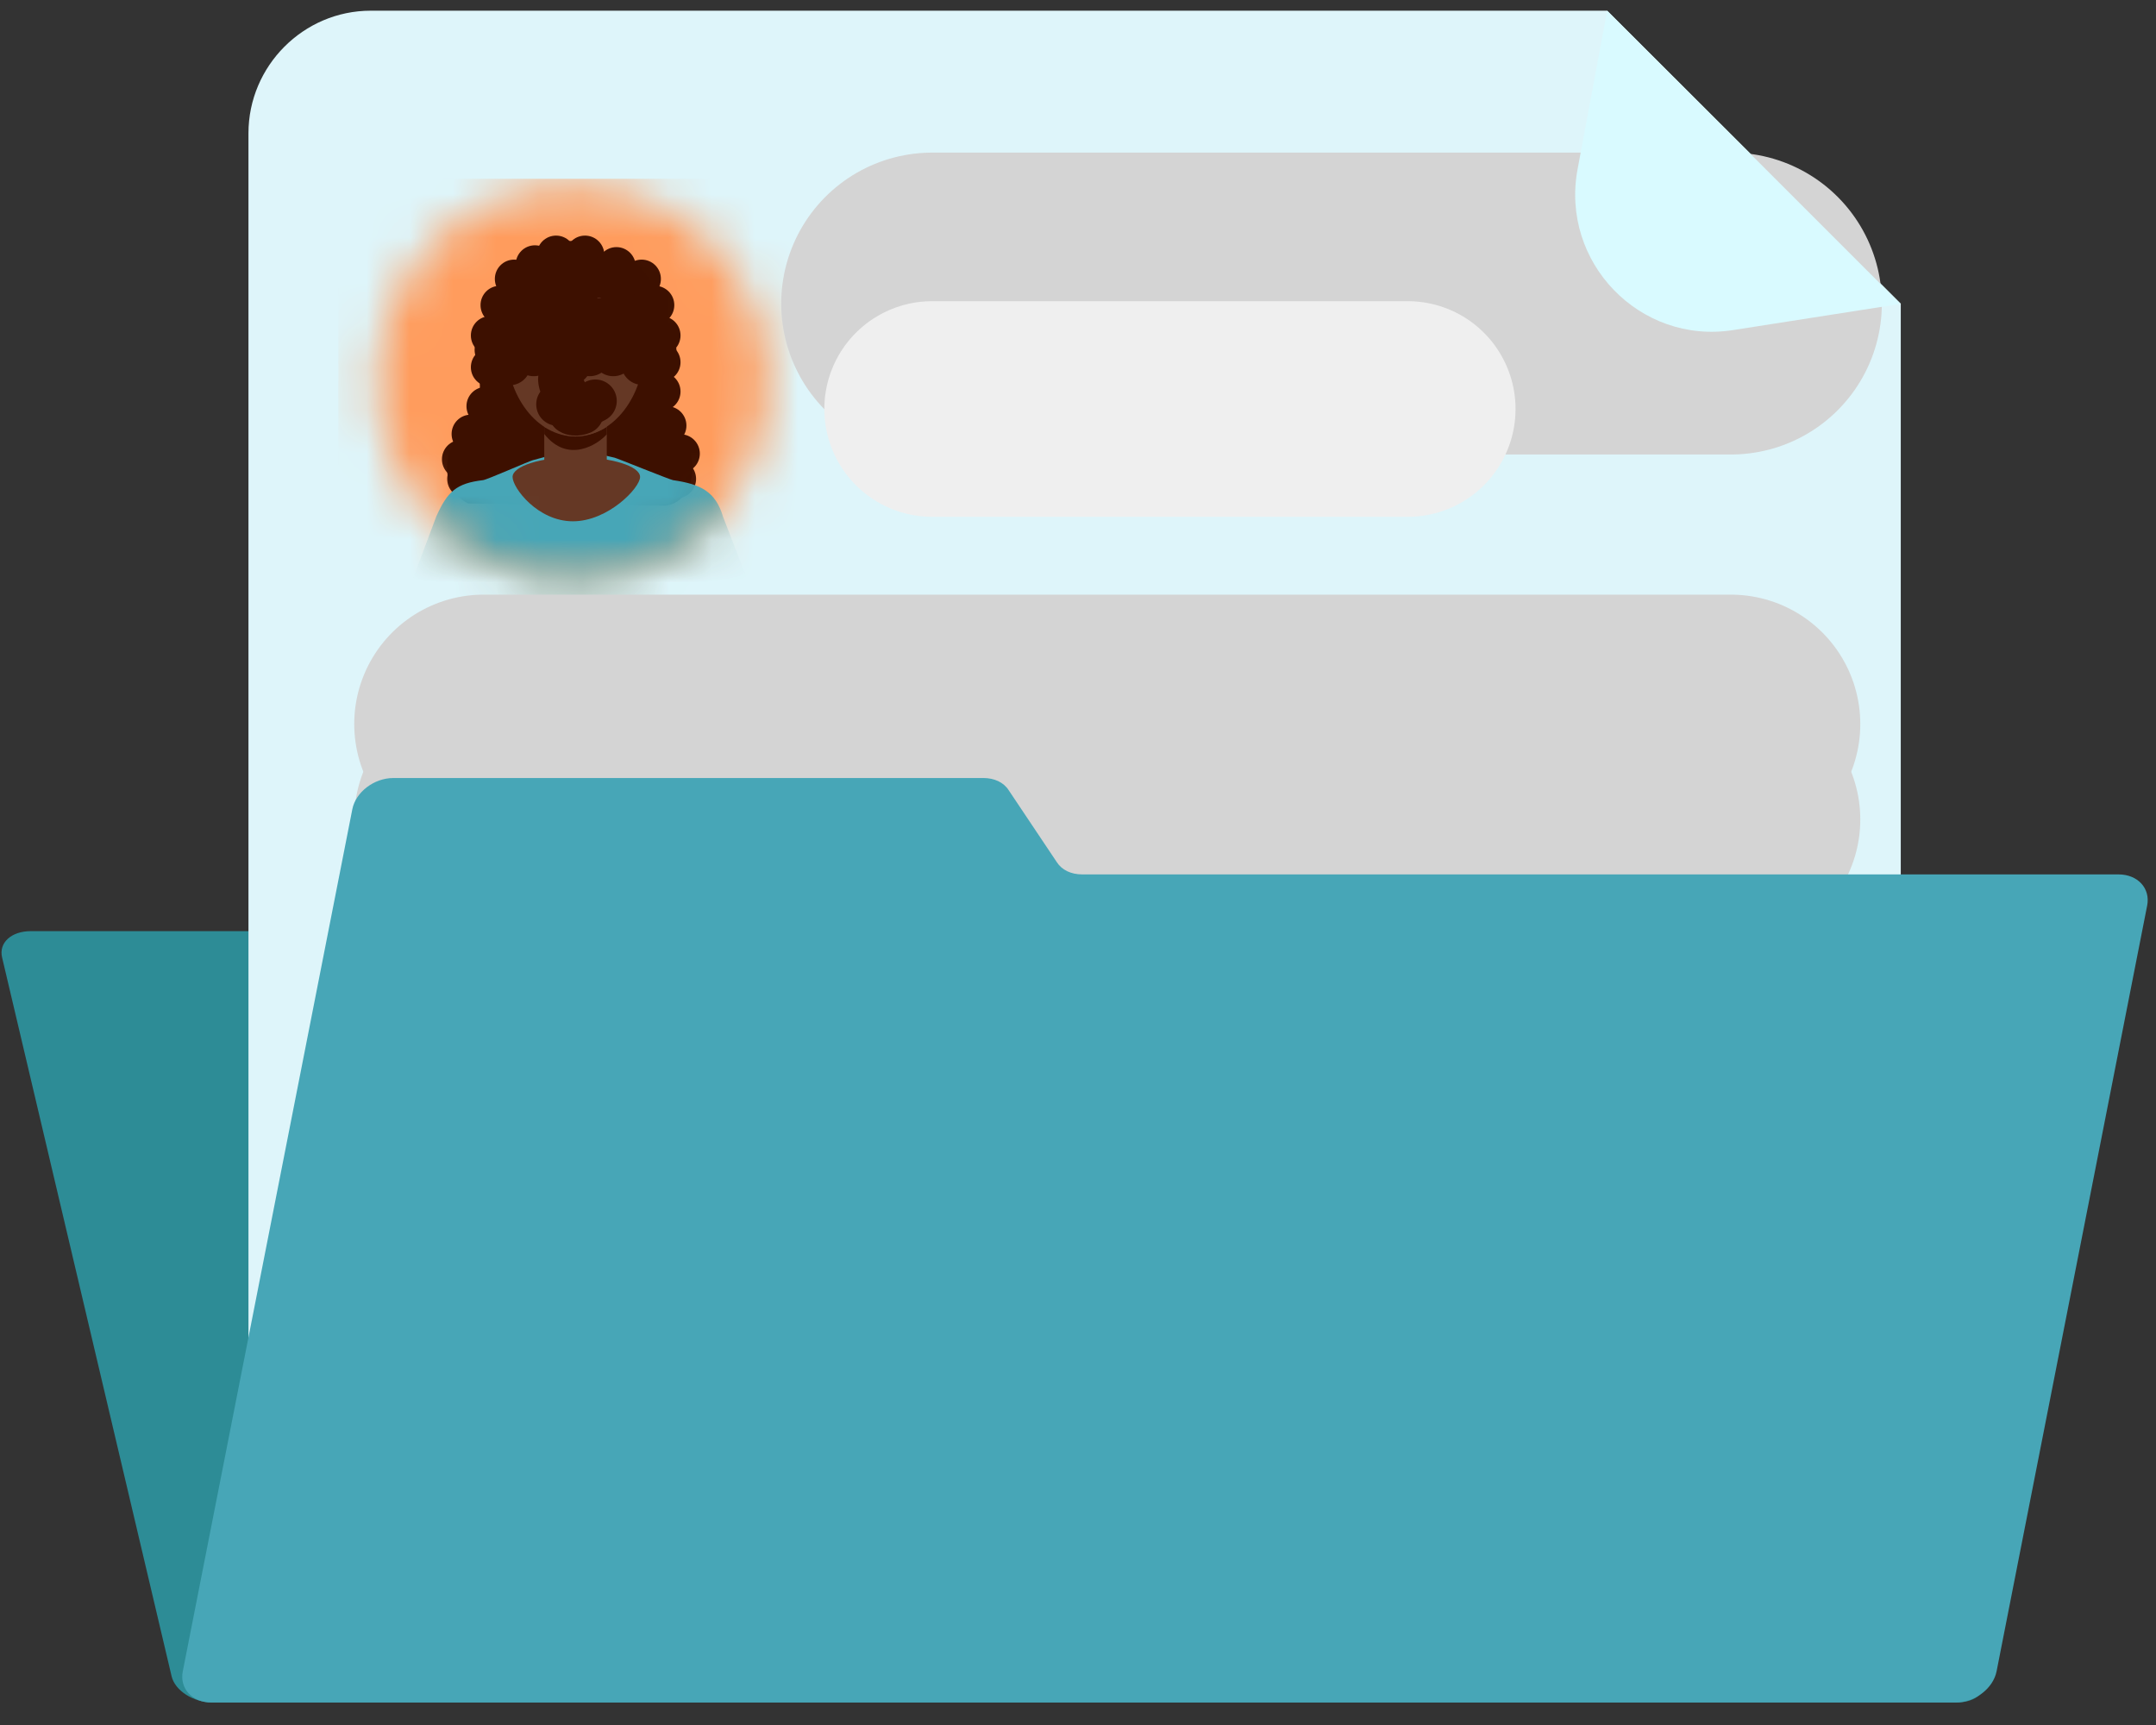 <svg width="50" height="40" viewBox="0 0 50 40" fill="none" xmlns="http://www.w3.org/2000/svg">
<rect x="0" y="0" width="50" height="40" fill="#333333" stroke="none"/>
<path d="M41.6 23.451H17.563C17.311 23.451 17.058 23.364 16.871 23.219L15.096 21.823C14.909 21.679 14.649 21.592 14.403 21.592H0.712C0.264 21.592 -0.031 21.859 0.048 22.199L3.98 38.871C4.059 39.203 4.485 39.478 4.932 39.478H45.38C45.827 39.478 46.123 39.211 46.043 38.871L42.552 24.051C42.472 23.718 42.047 23.451 41.6 23.451Z" fill="#2D8C96"/>
<path d="M37.272 0.248H8.597C7.039 0.248 5.762 1.528 5.762 3.091V33.33C5.762 34.893 7.039 36.173 8.597 36.173H41.246C42.805 36.173 44.081 34.893 44.081 33.33V7.04L37.272 0.248Z" fill="#DEF5FA"/>
<mask id="mask0_1534_2474" style="mask-type:luminance" maskUnits="userSpaceOnUse" x="8" y="4" width="10" height="10">
<path d="M13.286 13.419C15.8 13.419 17.838 11.375 17.838 8.855C17.838 6.334 15.8 4.291 13.286 4.291C10.772 4.291 8.734 6.334 8.734 8.855C8.734 11.375 10.772 13.419 13.286 13.419Z" fill="white"/>
</mask>
<g mask="url(#mask0_1534_2474)">
<path d="M18.927 4.146H7.847V14.128H18.927V4.146Z" fill="#FF9C5D"/>
</g>
<mask id="mask1_1534_2474" style="mask-type:luminance" maskUnits="userSpaceOnUse" x="8" y="4" width="10" height="10">
<path d="M13.286 13.419C15.8 13.419 17.838 11.375 17.838 8.855C17.838 6.334 15.8 4.291 13.286 4.291C10.772 4.291 8.734 6.334 8.734 8.855C8.734 11.375 10.772 13.419 13.286 13.419Z" fill="white"/>
</mask>
<g mask="url(#mask1_1534_2474)">
<path d="M10.92 10.512C11.167 10.512 11.367 10.311 11.367 10.064C11.367 9.816 11.167 9.615 10.92 9.615C10.673 9.615 10.473 9.816 10.473 10.064C10.473 10.311 10.673 10.512 10.92 10.512Z" fill="#3D1000"/>
</g>
<mask id="mask2_1534_2474" style="mask-type:luminance" maskUnits="userSpaceOnUse" x="8" y="4" width="10" height="10">
<path d="M13.286 13.419C15.8 13.419 17.838 11.375 17.838 8.855C17.838 6.334 15.8 4.291 13.286 4.291C10.772 4.291 8.734 6.334 8.734 8.855C8.734 11.375 10.772 13.419 13.286 13.419Z" fill="white"/>
</mask>
<g mask="url(#mask2_1534_2474)">
<path d="M10.696 11.098C10.943 11.098 11.143 10.897 11.143 10.65C11.143 10.402 10.943 10.201 10.696 10.201C10.449 10.201 10.249 10.402 10.249 10.65C10.249 10.897 10.449 11.098 10.696 11.098Z" fill="#3D1000"/>
</g>
<mask id="mask3_1534_2474" style="mask-type:luminance" maskUnits="userSpaceOnUse" x="8" y="4" width="10" height="10">
<path d="M13.286 13.419C15.8 13.419 17.838 11.375 17.838 8.855C17.838 6.334 15.8 4.291 13.286 4.291C10.772 4.291 8.734 6.334 8.734 8.855C8.734 11.375 10.772 13.419 13.286 13.419Z" fill="white"/>
</mask>
<g mask="url(#mask3_1534_2474)">
<path d="M10.818 11.553C11.065 11.553 11.266 11.352 11.266 11.105C11.266 10.857 11.065 10.656 10.818 10.656C10.571 10.656 10.371 10.857 10.371 11.105C10.371 11.352 10.571 11.553 10.818 11.553Z" fill="#3D1000"/>
</g>
<mask id="mask4_1534_2474" style="mask-type:luminance" maskUnits="userSpaceOnUse" x="8" y="4" width="10" height="10">
<path d="M13.286 13.419C15.8 13.419 17.838 11.375 17.838 8.855C17.838 6.334 15.8 4.291 13.286 4.291C10.772 4.291 8.734 6.334 8.734 8.855C8.734 11.375 10.772 13.419 13.286 13.419Z" fill="white"/>
</mask>
<g mask="url(#mask4_1534_2474)">
<path d="M11.266 9.868C11.513 9.868 11.713 9.667 11.713 9.419C11.713 9.171 11.513 8.971 11.266 8.971C11.019 8.971 10.818 9.171 10.818 9.419C10.818 9.667 11.019 9.868 11.266 9.868Z" fill="#3D1000"/>
</g>
<mask id="mask5_1534_2474" style="mask-type:luminance" maskUnits="userSpaceOnUse" x="8" y="4" width="10" height="10">
<path d="M13.286 13.419C15.8 13.419 17.838 11.375 17.838 8.855C17.838 6.334 15.8 4.291 13.286 4.291C10.772 4.291 8.734 6.334 8.734 8.855C8.734 11.375 10.772 13.419 13.286 13.419Z" fill="white"/>
</mask>
<g mask="url(#mask5_1534_2474)">
<path d="M11.367 8.963C11.614 8.963 11.814 8.762 11.814 8.515C11.814 8.267 11.614 8.066 11.367 8.066C11.12 8.066 10.92 8.267 10.92 8.515C10.92 8.762 11.12 8.963 11.367 8.963Z" fill="#3D1000"/>
</g>
<mask id="mask6_1534_2474" style="mask-type:luminance" maskUnits="userSpaceOnUse" x="8" y="4" width="10" height="10">
<path d="M13.286 13.419C15.8 13.419 17.838 11.375 17.838 8.855C17.838 6.334 15.8 4.291 13.286 4.291C10.772 4.291 8.734 6.334 8.734 8.855C8.734 11.375 10.772 13.419 13.286 13.419Z" fill="white"/>
</mask>
<g mask="url(#mask6_1534_2474)">
<path d="M11.367 8.227C11.614 8.227 11.814 8.026 11.814 7.779C11.814 7.531 11.614 7.33 11.367 7.33C11.12 7.33 10.92 7.531 10.92 7.779C10.92 8.026 11.12 8.227 11.367 8.227Z" fill="#3D1000"/>
</g>
<mask id="mask7_1534_2474" style="mask-type:luminance" maskUnits="userSpaceOnUse" x="8" y="4" width="10" height="10">
<path d="M13.286 13.419C15.8 13.419 17.838 11.375 17.838 8.855C17.838 6.334 15.8 4.291 13.286 4.291C10.772 4.291 8.734 6.334 8.734 8.855C8.734 11.375 10.772 13.419 13.286 13.419Z" fill="white"/>
</mask>
<g mask="url(#mask7_1534_2474)">
<path d="M11.591 7.524C11.838 7.524 12.038 7.323 12.038 7.075C12.038 6.828 11.838 6.627 11.591 6.627C11.344 6.627 11.144 6.828 11.144 7.075C11.144 7.323 11.344 7.524 11.591 7.524Z" fill="#3D1000"/>
</g>
<mask id="mask8_1534_2474" style="mask-type:luminance" maskUnits="userSpaceOnUse" x="8" y="4" width="10" height="10">
<path d="M13.286 13.419C15.8 13.419 17.838 11.375 17.838 8.855C17.838 6.334 15.8 4.291 13.286 4.291C10.772 4.291 8.734 6.334 8.734 8.855C8.734 11.375 10.772 13.419 13.286 13.419Z" fill="white"/>
</mask>
<g mask="url(#mask8_1534_2474)">
<path d="M11.923 6.916C12.17 6.916 12.37 6.716 12.37 6.468C12.37 6.22 12.17 6.02 11.923 6.02C11.676 6.02 11.476 6.22 11.476 6.468C11.476 6.716 11.676 6.916 11.923 6.916Z" fill="#3D1000"/>
</g>
<mask id="mask9_1534_2474" style="mask-type:luminance" maskUnits="userSpaceOnUse" x="8" y="4" width="10" height="10">
<path d="M13.286 13.419C15.8 13.419 17.838 11.375 17.838 8.855C17.838 6.334 15.8 4.291 13.286 4.291C10.772 4.291 8.734 6.334 8.734 8.855C8.734 11.375 10.772 13.419 13.286 13.419Z" fill="white"/>
</mask>
<g mask="url(#mask9_1534_2474)">
<path d="M12.406 6.584C12.653 6.584 12.854 6.384 12.854 6.136C12.854 5.888 12.653 5.688 12.406 5.688C12.159 5.688 11.959 5.888 11.959 6.136C11.959 6.384 12.159 6.584 12.406 6.584Z" fill="#3D1000"/>
</g>
<mask id="mask10_1534_2474" style="mask-type:luminance" maskUnits="userSpaceOnUse" x="8" y="4" width="10" height="10">
<path d="M13.286 13.419C15.8 13.419 17.838 11.375 17.838 8.855C17.838 6.334 15.8 4.291 13.286 4.291C10.772 4.291 8.734 6.334 8.734 8.855C8.734 11.375 10.772 13.419 13.286 13.419Z" fill="white"/>
</mask>
<g mask="url(#mask10_1534_2474)">
<path d="M12.896 6.36C13.143 6.36 13.344 6.159 13.344 5.911C13.344 5.664 13.143 5.463 12.896 5.463C12.649 5.463 12.449 5.664 12.449 5.911C12.449 6.159 12.649 6.36 12.896 6.36Z" fill="#3D1000"/>
</g>
<mask id="mask11_1534_2474" style="mask-type:luminance" maskUnits="userSpaceOnUse" x="8" y="4" width="10" height="10">
<path d="M13.286 13.419C15.8 13.419 17.838 11.375 17.838 8.855C17.838 6.334 15.8 4.291 13.286 4.291C10.772 4.291 8.734 6.334 8.734 8.855C8.734 11.375 10.772 13.419 13.286 13.419Z" fill="white"/>
</mask>
<g mask="url(#mask11_1534_2474)">
<path d="M13.567 6.36C13.814 6.36 14.015 6.159 14.015 5.911C14.015 5.664 13.814 5.463 13.567 5.463C13.32 5.463 13.12 5.664 13.12 5.911C13.12 6.159 13.32 6.36 13.567 6.36Z" fill="#3D1000"/>
</g>
<mask id="mask12_1534_2474" style="mask-type:luminance" maskUnits="userSpaceOnUse" x="8" y="4" width="10" height="10">
<path d="M13.286 13.419C15.8 13.419 17.838 11.375 17.838 8.855C17.838 6.334 15.8 4.291 13.286 4.291C10.772 4.291 8.734 6.334 8.734 8.855C8.734 11.375 10.772 13.419 13.286 13.419Z" fill="white"/>
</mask>
<g mask="url(#mask12_1534_2474)">
<path d="M14.296 6.627C14.543 6.627 14.743 6.427 14.743 6.179C14.743 5.931 14.543 5.73 14.296 5.73C14.049 5.73 13.849 5.931 13.849 6.179C13.849 6.427 14.049 6.627 14.296 6.627Z" fill="#3D1000"/>
</g>
<mask id="mask13_1534_2474" style="mask-type:luminance" maskUnits="userSpaceOnUse" x="8" y="4" width="10" height="10">
<path d="M13.286 13.419C15.8 13.419 17.838 11.375 17.838 8.855C17.838 6.334 15.8 4.291 13.286 4.291C10.772 4.291 8.734 6.334 8.734 8.855C8.734 11.375 10.772 13.419 13.286 13.419Z" fill="white"/>
</mask>
<g mask="url(#mask13_1534_2474)">
<path d="M14.88 6.916C15.127 6.916 15.327 6.716 15.327 6.468C15.327 6.22 15.127 6.02 14.88 6.02C14.633 6.02 14.433 6.22 14.433 6.468C14.433 6.716 14.633 6.916 14.88 6.916Z" fill="#3D1000"/>
</g>
<mask id="mask14_1534_2474" style="mask-type:luminance" maskUnits="userSpaceOnUse" x="8" y="4" width="10" height="10">
<path d="M13.286 13.419C15.8 13.419 17.838 11.375 17.838 8.855C17.838 6.334 15.8 4.291 13.286 4.291C10.772 4.291 8.734 6.334 8.734 8.855C8.734 11.375 10.772 13.419 13.286 13.419Z" fill="white"/>
</mask>
<g mask="url(#mask14_1534_2474)">
<path d="M15.19 7.524C15.437 7.524 15.638 7.323 15.638 7.075C15.638 6.828 15.437 6.627 15.19 6.627C14.943 6.627 14.743 6.828 14.743 7.075C14.743 7.323 14.943 7.524 15.19 7.524Z" fill="#3D1000"/>
</g>
<mask id="mask15_1534_2474" style="mask-type:luminance" maskUnits="userSpaceOnUse" x="8" y="4" width="10" height="10">
<path d="M13.286 13.419C15.8 13.419 17.838 11.375 17.838 8.855C17.838 6.334 15.8 4.291 13.286 4.291C10.772 4.291 8.734 6.334 8.734 8.855C8.734 11.375 10.772 13.419 13.286 13.419Z" fill="white"/>
</mask>
<g mask="url(#mask15_1534_2474)">
<path d="M15.335 8.227C15.582 8.227 15.782 8.026 15.782 7.779C15.782 7.531 15.582 7.33 15.335 7.33C15.088 7.33 14.888 7.531 14.888 7.779C14.888 8.026 15.088 8.227 15.335 8.227Z" fill="#3D1000"/>
</g>
<mask id="mask16_1534_2474" style="mask-type:luminance" maskUnits="userSpaceOnUse" x="8" y="4" width="10" height="10">
<path d="M13.286 13.419C15.8 13.419 17.838 11.375 17.838 8.855C17.838 6.334 15.8 4.291 13.286 4.291C10.772 4.291 8.734 6.334 8.734 8.855C8.734 11.375 10.772 13.419 13.286 13.419Z" fill="white"/>
</mask>
<g mask="url(#mask16_1534_2474)">
<path d="M15.335 8.848C15.582 8.848 15.782 8.647 15.782 8.4C15.782 8.152 15.582 7.951 15.335 7.951C15.088 7.951 14.888 8.152 14.888 8.4C14.888 8.647 15.088 8.848 15.335 8.848Z" fill="#3D1000"/>
</g>
<mask id="mask17_1534_2474" style="mask-type:luminance" maskUnits="userSpaceOnUse" x="8" y="4" width="10" height="10">
<path d="M13.286 13.419C15.8 13.419 17.838 11.375 17.838 8.855C17.838 6.334 15.8 4.291 13.286 4.291C10.772 4.291 8.734 6.334 8.734 8.855C8.734 11.375 10.772 13.419 13.286 13.419Z" fill="white"/>
</mask>
<g mask="url(#mask17_1534_2474)">
<path d="M15.335 9.528C15.582 9.528 15.782 9.327 15.782 9.079C15.782 8.832 15.582 8.631 15.335 8.631C15.088 8.631 14.888 8.832 14.888 9.079C14.888 9.327 15.088 9.528 15.335 9.528Z" fill="#3D1000"/>
</g>
<mask id="mask18_1534_2474" style="mask-type:luminance" maskUnits="userSpaceOnUse" x="8" y="4" width="10" height="10">
<path d="M13.286 13.419C15.8 13.419 17.838 11.375 17.838 8.855C17.838 6.334 15.8 4.291 13.286 4.291C10.772 4.291 8.734 6.334 8.734 8.855C8.734 11.375 10.772 13.419 13.286 13.419Z" fill="white"/>
</mask>
<g mask="url(#mask18_1534_2474)">
<path d="M15.472 10.317C15.719 10.317 15.919 10.116 15.919 9.868C15.919 9.621 15.719 9.42 15.472 9.42C15.225 9.42 15.024 9.621 15.024 9.868C15.024 10.116 15.225 10.317 15.472 10.317Z" fill="#3D1000"/>
</g>
<mask id="mask19_1534_2474" style="mask-type:luminance" maskUnits="userSpaceOnUse" x="8" y="4" width="10" height="10">
<path d="M13.286 13.419C15.8 13.419 17.838 11.375 17.838 8.855C17.838 6.334 15.8 4.291 13.286 4.291C10.772 4.291 8.734 6.334 8.734 8.855C8.734 11.375 10.772 13.419 13.286 13.419Z" fill="white"/>
</mask>
<g mask="url(#mask19_1534_2474)">
<path d="M15.782 10.967C16.029 10.967 16.23 10.766 16.23 10.519C16.23 10.271 16.029 10.07 15.782 10.07C15.535 10.07 15.335 10.271 15.335 10.519C15.335 10.766 15.535 10.967 15.782 10.967Z" fill="#3D1000"/>
</g>
<mask id="mask20_1534_2474" style="mask-type:luminance" maskUnits="userSpaceOnUse" x="8" y="4" width="10" height="10">
<path d="M13.286 13.419C15.8 13.419 17.838 11.375 17.838 8.855C17.838 6.334 15.8 4.291 13.286 4.291C10.772 4.291 8.734 6.334 8.734 8.855C8.734 11.375 10.772 13.419 13.286 13.419Z" fill="white"/>
</mask>
<g mask="url(#mask20_1534_2474)">
<path d="M15.695 11.553C15.942 11.553 16.143 11.352 16.143 11.105C16.143 10.857 15.942 10.656 15.695 10.656C15.448 10.656 15.248 10.857 15.248 11.105C15.248 11.352 15.448 11.553 15.695 11.553Z" fill="#3D1000"/>
</g>
<mask id="mask21_1534_2474" style="mask-type:luminance" maskUnits="userSpaceOnUse" x="8" y="4" width="10" height="10">
<path d="M13.286 13.419C15.8 13.419 17.838 11.375 17.838 8.855C17.838 6.334 15.8 4.291 13.286 4.291C10.772 4.291 8.734 6.334 8.734 8.855C8.734 11.375 10.772 13.419 13.286 13.419Z" fill="white"/>
</mask>
<g mask="url(#mask21_1534_2474)">
<path d="M15.435 11.726L10.855 11.676C10.191 11.322 10.27 10.49 10.71 10.005C11.323 9.332 11.064 9.072 11.129 8.197C11.129 6.765 12.117 5.586 13.322 5.586C13.502 5.586 13.848 5.673 13.949 5.882C14.793 5.579 15.522 6.967 15.522 8.197C15.356 9.427 15.356 9.528 15.695 9.904C16.243 10.454 16.186 11.625 15.435 11.726Z" fill="#3D1000"/>
</g>
<mask id="mask22_1534_2474" style="mask-type:luminance" maskUnits="userSpaceOnUse" x="8" y="4" width="10" height="10">
<path d="M13.286 13.419C15.8 13.419 17.838 11.375 17.838 8.855C17.838 6.334 15.8 4.291 13.286 4.291C10.772 4.291 8.734 6.334 8.734 8.855C8.734 11.375 10.772 13.419 13.286 13.419Z" fill="white"/>
</mask>
<g mask="url(#mask22_1534_2474)">
<path d="M18.329 15.633C18.112 15.365 17.896 14.975 17.788 14.62L16.77 11.988C16.597 11.402 16.258 11.228 15.609 11.134C15.544 11.127 14.318 10.628 14.253 10.613C13.481 10.432 13.697 10.483 13.358 10.483C13.055 10.49 12.868 10.527 12.356 10.671C12.269 10.693 11.288 11.127 11.201 11.134C10.588 11.206 10.379 11.394 10.119 11.973L9.124 14.62C9.016 14.975 8.799 15.372 8.583 15.633L6.779 18.092L7.385 18.62L9.867 16.935C10.386 16.436 10.761 15.814 10.97 15.127L11.331 13.911L15.443 14.005L15.876 15.119C16.085 15.806 16.525 16.428 17.045 16.927L19.526 18.613L20.132 18.085L18.329 15.633Z" fill="#47A6B7"/>
<path d="M15.415 17.773H11.418C11.014 17.773 10.798 17.788 10.798 17.426C11.223 15.712 10.87 13.86 10.408 11.9C10.408 11.539 10.74 11.242 11.144 11.242H15.725C16.129 11.242 16.461 11.539 16.461 11.9C16.013 14.092 15.501 16.081 16.179 17.426C16.179 17.788 15.819 17.773 15.415 17.773Z" fill="#47A6B7"/>
</g>
<mask id="mask23_1534_2474" style="mask-type:luminance" maskUnits="userSpaceOnUse" x="8" y="4" width="10" height="10">
<path d="M13.286 13.419C15.8 13.419 17.838 11.375 17.838 8.855C17.838 6.334 15.8 4.291 13.286 4.291C10.772 4.291 8.734 6.334 8.734 8.855C8.734 11.375 10.772 13.419 13.286 13.419Z" fill="white"/>
</mask>
<g mask="url(#mask23_1534_2474)">
<path d="M14.844 11.06C14.844 11.314 14.101 12.088 13.286 12.088C12.471 12.088 11.887 11.314 11.887 11.06C11.887 10.807 12.55 10.598 13.366 10.598C14.181 10.605 14.844 10.807 14.844 11.06Z" fill="#653825"/>
</g>
<mask id="mask24_1534_2474" style="mask-type:luminance" maskUnits="userSpaceOnUse" x="8" y="4" width="10" height="10">
<path d="M13.286 13.419C15.8 13.419 17.838 11.375 17.838 8.855C17.838 6.334 15.8 4.291 13.286 4.291C10.772 4.291 8.734 6.334 8.734 8.855C8.734 11.375 10.772 13.419 13.286 13.419Z" fill="white"/>
</mask>
<g mask="url(#mask24_1534_2474)">
<path d="M14.072 9.535H12.622V10.714H14.072V9.535Z" fill="#653825"/>
</g>
<mask id="mask25_1534_2474" style="mask-type:luminance" maskUnits="userSpaceOnUse" x="8" y="4" width="10" height="10">
<path d="M13.286 13.419C15.8 13.419 17.838 11.375 17.838 8.855C17.838 6.334 15.8 4.291 13.286 4.291C10.772 4.291 8.734 6.334 8.734 8.855C8.734 11.375 10.772 13.419 13.286 13.419Z" fill="white"/>
</mask>
<g mask="url(#mask25_1534_2474)">
<path d="M12.622 9.896C12.622 9.896 12.99 10.114 13.344 10.121C13.344 10.121 13.74 10.121 14.072 9.896V10.07C13.863 10.309 13.17 10.757 12.622 10.063C12.622 10.07 12.622 9.94 12.622 9.896Z" fill="#3D1000"/>
</g>
<mask id="mask26_1534_2474" style="mask-type:luminance" maskUnits="userSpaceOnUse" x="8" y="4" width="10" height="10">
<path d="M13.286 13.419C15.8 13.419 17.838 11.375 17.838 8.855C17.838 6.334 15.8 4.291 13.286 4.291C10.772 4.291 8.734 6.334 8.734 8.855C8.734 11.375 10.772 13.419 13.286 13.419Z" fill="white"/>
</mask>
<g mask="url(#mask26_1534_2474)">
<path d="M13.344 10.121C14.228 10.121 14.945 9.189 14.945 8.038C14.945 6.888 14.228 5.955 13.344 5.955C12.459 5.955 11.742 6.888 11.742 8.038C11.742 9.189 12.459 10.121 13.344 10.121Z" fill="#653825"/>
</g>
<mask id="mask27_1534_2474" style="mask-type:luminance" maskUnits="userSpaceOnUse" x="9" y="5" width="10" height="10">
<path d="M17.706 12.913C19.35 11.008 19.143 8.125 17.241 6.476C15.34 4.826 12.466 5.033 10.821 6.939C9.176 8.844 9.384 11.726 11.285 13.376C13.186 15.026 16.061 14.818 17.706 12.913Z" fill="white"/>
</mask>
<g mask="url(#mask27_1534_2474)">
<path d="M15.191 8.53C15.366 8.328 15.397 8.069 15.262 7.951C15.126 7.833 14.875 7.902 14.7 8.104C14.525 8.307 14.494 8.566 14.629 8.684C14.765 8.801 15.016 8.733 15.191 8.53Z" fill="#653825"/>
</g>
<mask id="mask28_1534_2474" style="mask-type:luminance" maskUnits="userSpaceOnUse" x="8" y="3" width="10" height="10">
<path d="M16.248 11.192C18.149 9.543 18.357 6.66 16.712 4.755C15.068 2.85 12.193 2.642 10.292 4.292C8.391 5.942 8.183 8.824 9.828 10.729C11.473 12.635 14.347 12.842 16.248 11.192Z" fill="white"/>
</mask>
<g mask="url(#mask28_1534_2474)">
<path d="M12.103 8.688C12.238 8.57 12.207 8.311 12.032 8.108C11.857 7.906 11.606 7.837 11.47 7.955C11.335 8.073 11.366 8.332 11.541 8.534C11.716 8.737 11.967 8.805 12.103 8.688Z" fill="#653825"/>
</g>
<mask id="mask29_1534_2474" style="mask-type:luminance" maskUnits="userSpaceOnUse" x="8" y="4" width="10" height="10">
<path d="M13.286 13.419C15.8 13.419 17.838 11.375 17.838 8.855C17.838 6.334 15.8 4.291 13.286 4.291C10.772 4.291 8.734 6.334 8.734 8.855C8.734 11.375 10.772 13.419 13.286 13.419Z" fill="white"/>
</mask>
<g mask="url(#mask29_1534_2474)">
<path d="M14.945 7.922C14.462 8.176 14.166 7.582 13.972 6.953C13.95 6.881 13.856 6.881 13.82 6.946C13.387 7.915 12.103 7.922 11.735 7.908C11.735 6.816 12.457 5.883 13.358 5.883C14.267 5.883 14.945 6.83 14.945 7.922Z" fill="#3D1000"/>
</g>
<mask id="mask30_1534_2474" style="mask-type:luminance" maskUnits="userSpaceOnUse" x="8" y="4" width="10" height="10">
<path d="M13.286 13.419C15.8 13.419 17.838 11.375 17.838 8.855C17.838 6.334 15.8 4.291 13.286 4.291C10.772 4.291 8.734 6.334 8.734 8.855C8.734 11.375 10.772 13.419 13.286 13.419Z" fill="white"/>
</mask>
<g mask="url(#mask30_1534_2474)">
<path d="M14.901 8.428C14.909 8.414 15.017 8.074 15.19 8.132" stroke="#3D1000" stroke-width="0.995" stroke-miterlimit="10" stroke-linecap="round"/>
</g>
<mask id="mask31_1534_2474" style="mask-type:luminance" maskUnits="userSpaceOnUse" x="8" y="4" width="10" height="10">
<path d="M13.286 13.419C15.8 13.419 17.838 11.375 17.838 8.855C17.838 6.334 15.8 4.291 13.286 4.291C10.772 4.291 8.734 6.334 8.734 8.855C8.734 11.375 10.772 13.419 13.286 13.419Z" fill="white"/>
</mask>
<g mask="url(#mask31_1534_2474)">
<path d="M11.504 8.111C11.511 8.111 11.749 8.155 11.814 8.437" stroke="#3D1000" stroke-width="0.995" stroke-miterlimit="10" stroke-linecap="round"/>
</g>
<mask id="mask32_1534_2474" style="mask-type:luminance" maskUnits="userSpaceOnUse" x="8" y="4" width="10" height="10">
<path d="M13.286 13.419C15.8 13.419 17.838 11.375 17.838 8.855C17.838 6.334 15.8 4.291 13.286 4.291C10.772 4.291 8.734 6.334 8.734 8.855C8.734 11.375 10.772 13.419 13.286 13.419Z" fill="white"/>
</mask>
<g mask="url(#mask32_1534_2474)">
<path d="M13.675 8.226C13.675 8.226 13.934 7.973 14.223 8.226" stroke="#3D1000" stroke-width="0.995" stroke-miterlimit="10" stroke-linecap="round"/>
</g>
<mask id="mask33_1534_2474" style="mask-type:luminance" maskUnits="userSpaceOnUse" x="8" y="4" width="10" height="10">
<path d="M13.286 13.419C15.8 13.419 17.838 11.375 17.838 8.855C17.838 6.334 15.8 4.291 13.286 4.291C10.772 4.291 8.734 6.334 8.734 8.855C8.734 11.375 10.772 13.419 13.286 13.419Z" fill="white"/>
</mask>
<g mask="url(#mask33_1534_2474)">
<path d="M13.279 8.211C13.279 8.211 13.336 8.377 13.127 8.5C13.127 8.5 12.983 8.573 12.976 8.797C12.976 8.797 12.983 8.985 13.098 9.043" stroke="#3D1000" stroke-width="0.995" stroke-miterlimit="10" stroke-linecap="round"/>
</g>
<mask id="mask34_1534_2474" style="mask-type:luminance" maskUnits="userSpaceOnUse" x="8" y="4" width="10" height="10">
<path d="M13.286 13.419C15.8 13.419 17.838 11.375 17.838 8.855C17.838 6.334 15.8 4.291 13.286 4.291C10.772 4.291 8.734 6.334 8.734 8.855C8.734 11.375 10.772 13.419 13.286 13.419Z" fill="white"/>
</mask>
<g mask="url(#mask34_1534_2474)">
<path d="M13.502 9.572C13.502 9.572 13.336 9.645 13.221 9.572" stroke="#3D1000" stroke-width="0.995" stroke-miterlimit="10" stroke-linecap="round"/>
</g>
<mask id="mask35_1534_2474" style="mask-type:luminance" maskUnits="userSpaceOnUse" x="8" y="4" width="10" height="10">
<path d="M13.286 13.419C15.8 13.419 17.838 11.375 17.838 8.855C17.838 6.334 15.8 4.291 13.286 4.291C10.772 4.291 8.734 6.334 8.734 8.855C8.734 11.375 10.772 13.419 13.286 13.419Z" fill="white"/>
</mask>
<g mask="url(#mask35_1534_2474)">
<path d="M13.806 9.297C13.806 9.297 13.423 9.536 12.933 9.376" stroke="#3D1000" stroke-width="0.995" stroke-miterlimit="10" stroke-linecap="round"/>
</g>
<mask id="mask36_1534_2474" style="mask-type:luminance" maskUnits="userSpaceOnUse" x="8" y="4" width="10" height="10">
<path d="M13.286 13.419C15.8 13.419 17.838 11.375 17.838 8.855C17.838 6.334 15.8 4.291 13.286 4.291C10.772 4.291 8.734 6.334 8.734 8.855C8.734 11.375 10.772 13.419 13.286 13.419Z" fill="white"/>
</mask>
<g mask="url(#mask36_1534_2474)">
<path d="M12.377 8.226C12.377 8.226 12.637 7.973 12.925 8.226" stroke="#3D1000" stroke-width="0.995" stroke-miterlimit="10" stroke-linecap="round"/>
</g>
<mask id="mask37_1534_2474" style="mask-type:luminance" maskUnits="userSpaceOnUse" x="8" y="4" width="10" height="10">
<path d="M13.286 13.419C15.8 13.419 17.838 11.375 17.838 8.855C17.838 6.334 15.8 4.291 13.286 4.291C10.772 4.291 8.734 6.334 8.734 8.855C8.734 11.375 10.772 13.419 13.286 13.419Z" fill="white"/>
</mask>
<g mask="url(#mask37_1534_2474)">
<path d="M13.719 7.762C13.719 7.762 14.014 7.466 14.498 7.893" stroke="#3D1000" stroke-width="1.515" stroke-miterlimit="10" stroke-linecap="round"/>
</g>
<mask id="mask38_1534_2474" style="mask-type:luminance" maskUnits="userSpaceOnUse" x="8" y="4" width="10" height="10">
<path d="M13.286 13.419C15.8 13.419 17.838 11.375 17.838 8.855C17.838 6.334 15.8 4.291 13.286 4.291C10.772 4.291 8.734 6.334 8.734 8.855C8.734 11.375 10.772 13.419 13.286 13.419Z" fill="white"/>
</mask>
<g mask="url(#mask38_1534_2474)">
<path d="M12.644 8.458C12.688 8.458 12.723 8.399 12.723 8.327C12.723 8.256 12.688 8.197 12.644 8.197C12.6 8.197 12.565 8.256 12.565 8.327C12.565 8.399 12.6 8.458 12.644 8.458Z" fill="#3D1000"/>
</g>
<mask id="mask39_1534_2474" style="mask-type:luminance" maskUnits="userSpaceOnUse" x="8" y="4" width="10" height="10">
<path d="M13.286 13.419C15.8 13.419 17.838 11.375 17.838 8.855C17.838 6.334 15.8 4.291 13.286 4.291C10.772 4.291 8.734 6.334 8.734 8.855C8.734 11.375 10.772 13.419 13.286 13.419Z" fill="white"/>
</mask>
<g mask="url(#mask39_1534_2474)">
<path d="M13.942 8.458C13.986 8.458 14.021 8.399 14.021 8.327C14.021 8.256 13.986 8.197 13.942 8.197C13.898 8.197 13.862 8.256 13.862 8.327C13.862 8.399 13.898 8.458 13.942 8.458Z" fill="#3D1000"/>
</g>
<path d="M21.617 7.039H40.142" stroke="#D4D4D4" stroke-width="7" stroke-miterlimit="10" stroke-linecap="round" stroke-linejoin="round"/>
<path d="M11.215 19.002H40.142" stroke="#D4D4D4" stroke-width="6" stroke-miterlimit="10" stroke-linecap="round" stroke-linejoin="round"/>
<path d="M11.215 16.789H40.142" stroke="#D4D4D4" stroke-width="6" stroke-miterlimit="10" stroke-linecap="round" stroke-linejoin="round"/>
<path d="M21.617 9.484H32.647" stroke="#EFEFEF" stroke-width="5" stroke-miterlimit="10" stroke-linecap="round" stroke-linejoin="round"/>
<path d="M37.272 0.248L44.074 7.047L40.193 7.654C38.029 7.994 36.182 6.078 36.586 3.922L37.272 0.248Z" fill="#D9FAFF"/>
<path d="M49.131 20.276H25.095C24.842 20.276 24.626 20.175 24.51 19.994L23.392 18.323C23.277 18.142 23.06 18.041 22.808 18.041H9.123C8.676 18.041 8.25 18.366 8.171 18.764L4.239 38.755C4.16 39.153 4.456 39.479 4.903 39.479H45.351C45.798 39.479 46.224 39.153 46.303 38.755L49.795 20.999C49.874 20.601 49.578 20.276 49.131 20.276Z" fill="#47A6B7"/>
</svg>
